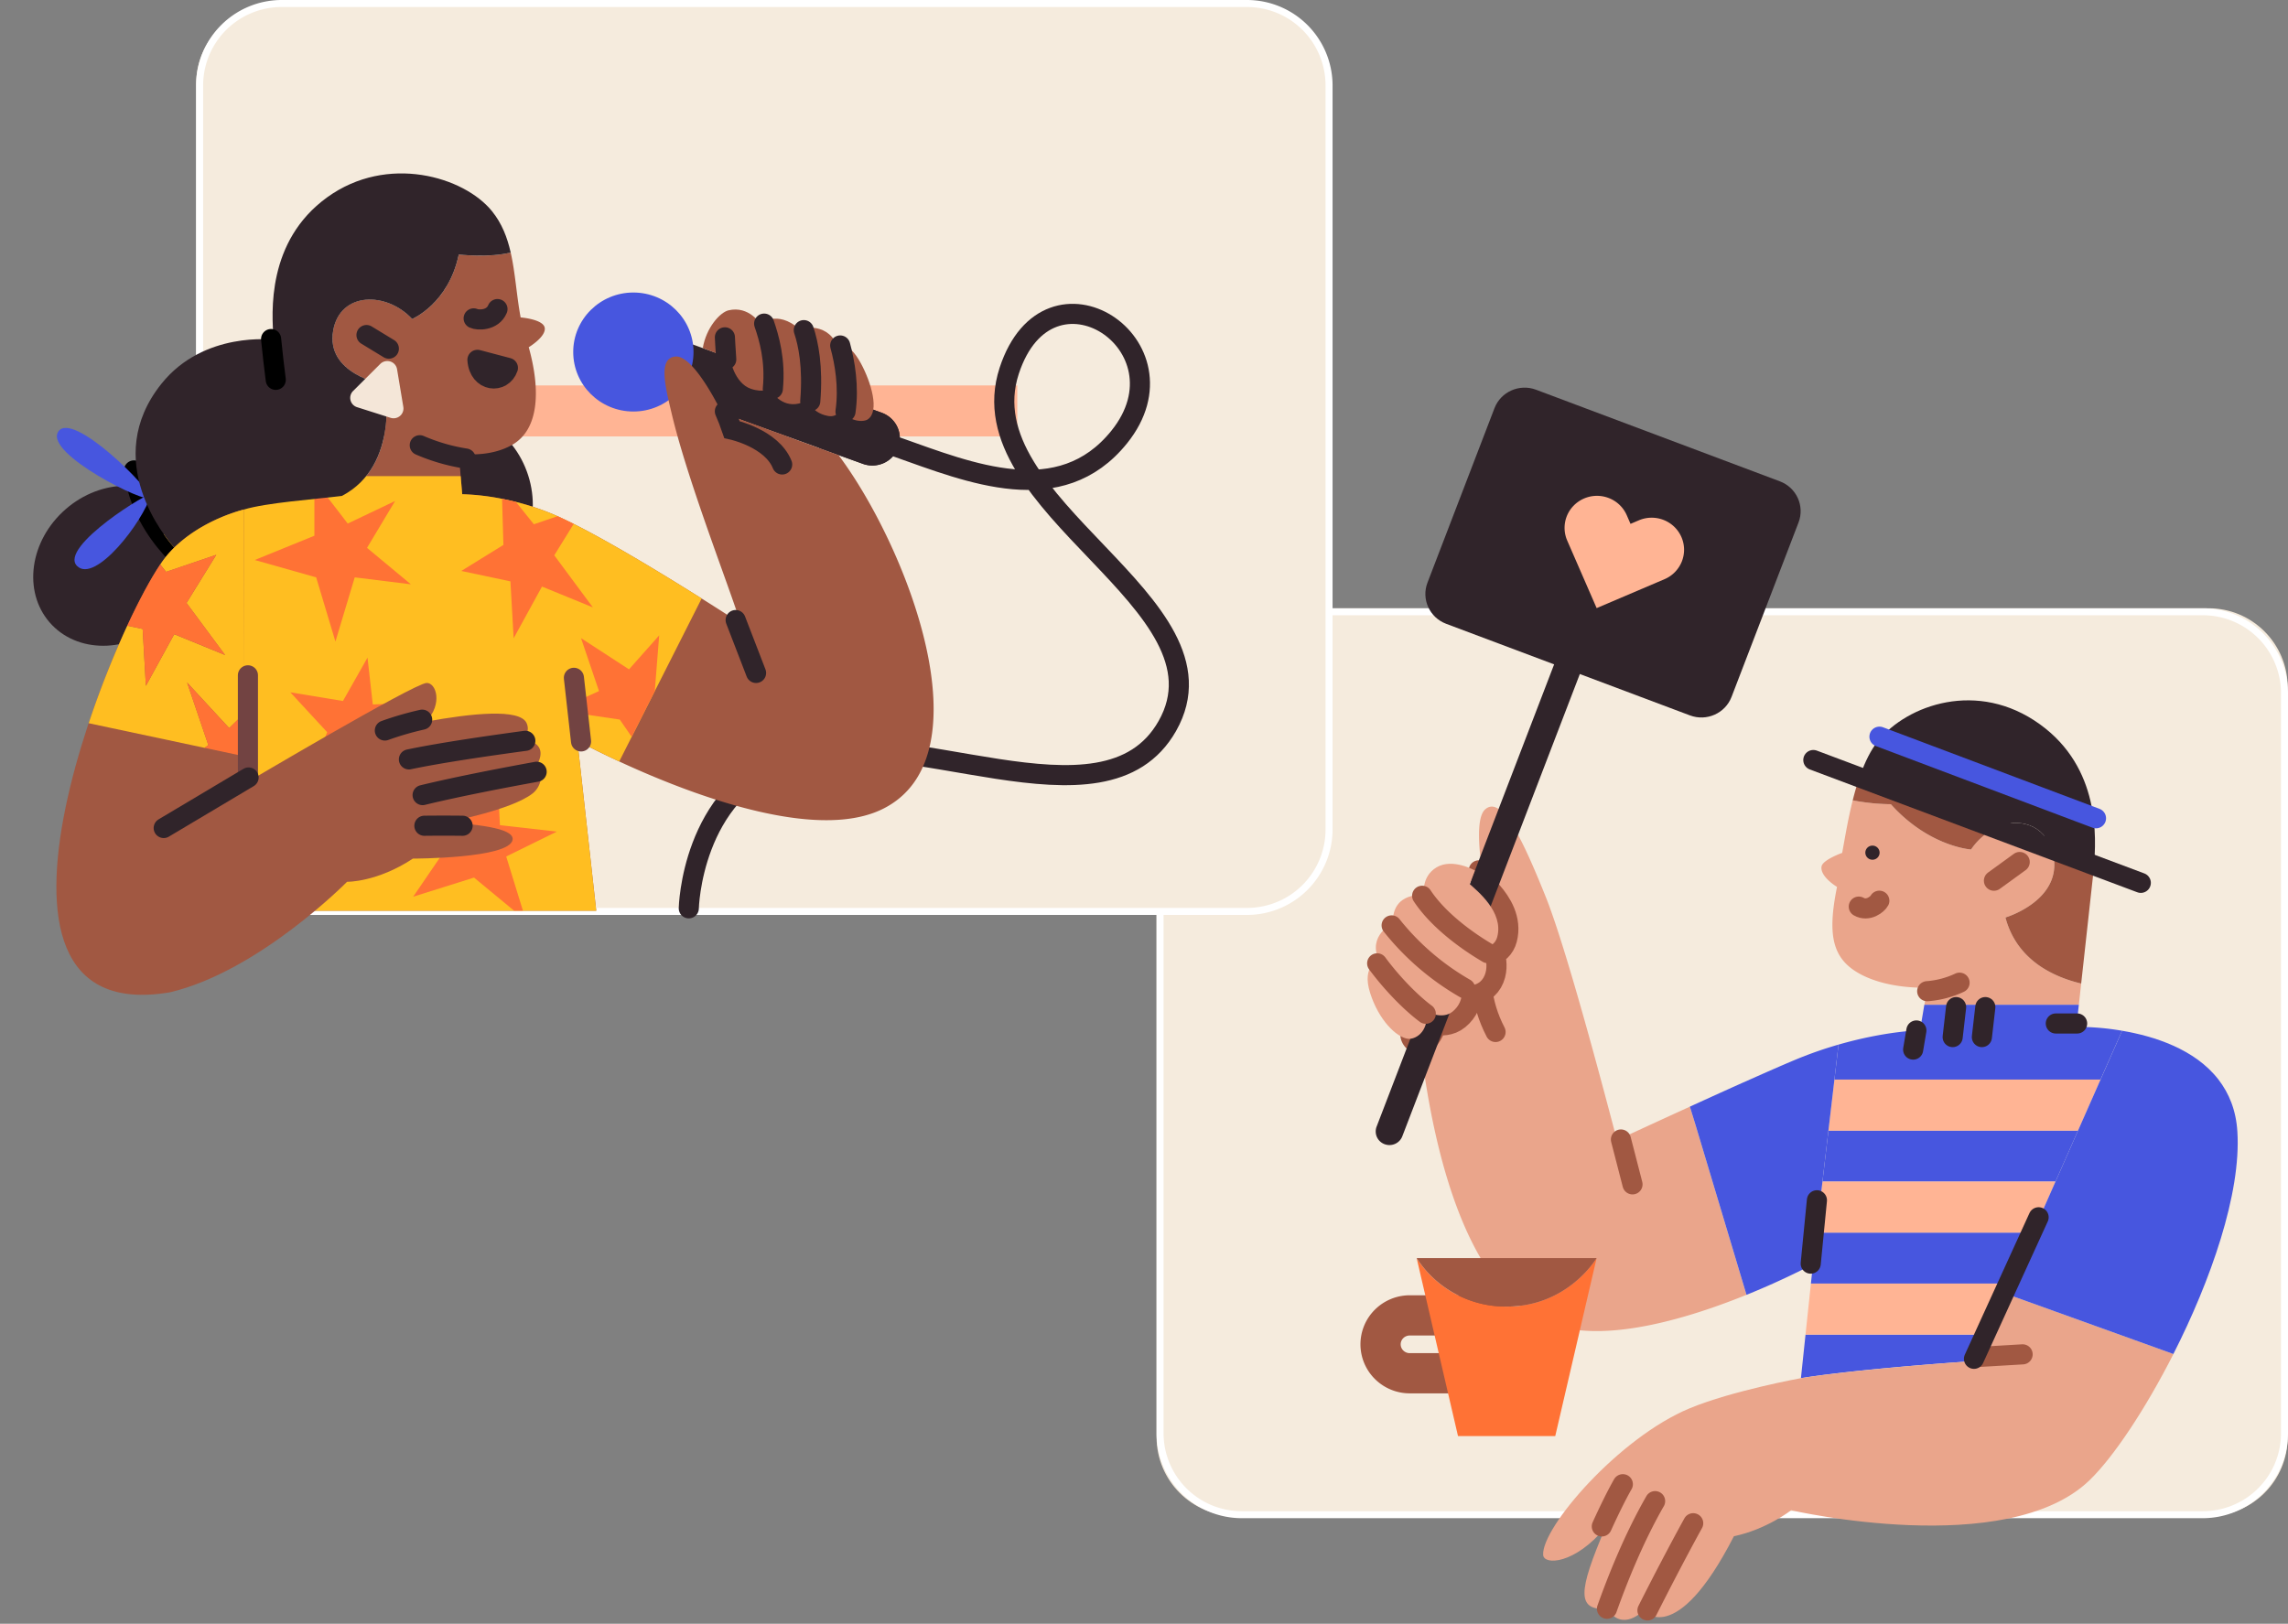 <svg width="455" height="323" fill="none" xmlns="http://www.w3.org/2000/svg"><rect width="100%" height="100%" fill="#808080" stroke="none"/><path d="M439.211 121H245.724C237.04 121 230 128.04 230 136.724v149.134c0 8.684 7.04 15.724 15.724 15.724h193.487c8.685 0 15.725-7.04 15.725-15.724V136.724c0-8.684-7.04-15.724-15.725-15.724z" fill="#F5EBDD"/><path d="M438.075 122.39c4.12 0 8.071 1.635 10.984 4.545a15.512 15.512 0 014.55 10.973v147.184c0 4.115-1.637 8.063-4.55 10.973a15.542 15.542 0 01-10.984 4.545h-191.15c-4.12 0-8.071-1.635-10.984-4.545a15.512 15.512 0 01-4.55-10.973V137.908c0-4.115 1.637-8.063 4.55-10.973a15.542 15.542 0 0110.984-4.545h191.15zm0-1.39h-191.15a16.955 16.955 0 00-11.963 4.957A16.92 16.92 0 00230 137.908v147.184a16.92 16.92 0 004.962 11.951A16.955 16.955 0 00246.925 302h191.15a16.955 16.955 0 0011.963-4.957A16.92 16.92 0 00455 285.092V137.908a16.92 16.92 0 00-4.962-11.951A16.955 16.955 0 00438.075 121z" fill="#fff"/><path d="M383.271 196.456s-7.741.423-13.513-2.789c-5.468-3.044-6.349-7.811-4.442-17.245 0 0-3.418-2.029-3.076-4.058.222-1.336 4.101-2.705 4.101-2.705.485-2.577 1.1-6.472 2.098-10.455 2.497.485 5.033.743 7.577.771 7.628 8.49 15.956 9.008 15.956 9.008a12.996 12.996 0 014.761-4.241l11.377 4.487c.108.364.197.733.266 1.106 1.582 8.876-9.569 12.173-9.569 12.173 2.249 8.501 9.569 11.835 15.064 13.144l-.464 4.223h-30.71l.574-3.419zm-73.555 67.328c-26.656-7.778-28.365-69.995-28.365-69.995l13.906-17.705s-2.628-12.728.106-15.095c3.301-2.857 7.46 6.087 11.961 17.245 4.73 11.724 13.564 46.204 14.247 48.571 0 0 6.63-3.084 14.487-6.668l1.114 3.625 10.137 33.81c-11.114 4.501-26.865 9.343-37.593 6.212z" fill="#EAA58B"/><path d="M398.807 182.508s11.151-3.297 9.569-12.173a10.784 10.784 0 00-.266-1.106l8.287 3.257c0 .233-.038.453-.055.676l-2.471 22.49c-5.505-1.309-12.815-4.643-15.064-13.144zm-6.835-13.525s-8.328-.518-15.956-9.008a42.082 42.082 0 01-7.577-.771 53.35 53.35 0 011.507-5.032l26.787 10.571a12.993 12.993 0 00-4.761 4.24z" fill="#A15842"/><path d="M408.11 169.23l-11.377-4.487c4.699-2.36 9.856-.639 11.377 4.487z" fill="#30242A"/><path d="M396.733 164.743l-26.787-10.571c.933-2.6 2.095-5.004 3.572-6.83 5.721-7.077 19.766-12.214 32.165-3.25 11.938 8.633 11.21 22.351 10.714 28.404l-8.287-3.27c-1.521-5.123-6.678-6.844-11.377-4.483z" fill="#30242A"/><path d="M364.8 214.754l.813-6.959c9.412-2.716 16.213-2.847 16.213-2.847l.854-5.073h30.727l-.482 4.396a52.28 52.28 0 019.084.768l-4.3 9.715H364.8zm43.966 20.288h-46.342l1.186-10.145h49.633l-4.477 10.145zm-4.481 10.144l-4.477 10.144h-39.684l.407-3.841-.034.017.741-6.32h43.047zm-11.971 25.577s-22.272 1.468-34.175 3.381l.916-8.669h35.675l-2.416 5.288z" fill="#4756DF"/><path d="M363.61 224.898l1.19-10.145h52.92l-4.477 10.145H363.61zm45.156 10.144l-4.481 10.144h-43.046l1.185-10.144h46.342zm-9.959 21.519l-4.077 8.913h-35.675l1.069-10.144h39.264l-.581 1.231z" fill="#FFB494"/><path d="M336.082 220.122c3.883-1.771 8.062-3.678 11.886-5.369 3.353-1.495 6.435-2.847 8.804-3.841a79.095 79.095 0 018.841-3.118l-.813 6.959-1.19 10.144-1.186 10.144-1.185 10.144-.742 6.32c-.342.176-3.353 1.782-7.915 3.825a163.873 163.873 0 01-5.02 2.143l-.246.098-10.144-33.814-1.114-3.624.024-.011z" fill="#4756DF"/><path d="M394.73 265.474l4.077-8.913.581-1.231h.421l-.896 2.029 33.304 11.984c-5.612 11.057-11.962 20.545-16.664 25.089-16.404 15.893-59.362 5.992-59.362 5.992s-4.887 3.814-11.38 5.167c-11.62 22.655-18.011 14.783-18.011 14.783s-4.101 4.396-7.177-.338c-6.151.338-5.809-3.381-.341-16.23-6.152 7.439-12.276 7.557-12.406 5.505-.342-5.411 15.037-23.332 29.152-29.175 8.489-3.513 22.111-5.992 22.111-5.992 11.903-1.897 34.175-3.381 34.175-3.381l2.416-5.289z" fill="#EAA58B"/><path d="M422.009 205.039c6.339 1.075 14.469 3.628 19.165 9.715 2.088 2.705 3.5 6.086 3.759 10.36.776 12.312-5.321 29.635-12.727 44.229l-33.293-11.984 23.096-52.32z" fill="#4756DF"/><path d="M388.999 200.335l-.684 5.965m6.494-5.965l-.684 5.965" stroke="#30242A" stroke-width="4" stroke-linecap="round" stroke-linejoin="round"/><path d="M383.251 197.17a18.242 18.242 0 006.435-1.691m-71.142 108.158c1.315-2.888 2.822-6.019 4.179-8.393m6.418 3.368c-4.268 7.419-7.566 15.771-9.569 21.407m17.142-17.012c-3.075 5.583-6.571 12.319-9.094 17.337" stroke="#A15842" stroke-width="4" stroke-miterlimit="10" stroke-linecap="round"/><path d="M360.087 251.364l1.233-12.602" stroke="#30242A" stroke-width="4" stroke-linecap="round" stroke-linejoin="round"/><path d="M322.344 226.669l2.303 8.927" stroke="#A15842" stroke-width="4" stroke-miterlimit="10" stroke-linecap="round"/><path d="M413.065 203.595h-4.241m-27.726 1.386l-.643 3.807" stroke="#30242A" stroke-width="4" stroke-linecap="round" stroke-linejoin="round"/><path d="M373.757 146.541l43.06 16.231" stroke="#4756DF" stroke-width="4" stroke-miterlimit="10" stroke-linecap="round"/><path d="M392.895 269.961l9.33-.551" stroke="#A15842" stroke-width="4" stroke-miterlimit="10" stroke-linecap="round"/><path d="M392.553 270.299l12.853-28.157" stroke="#30242A" stroke-width="4" stroke-linecap="round" stroke-linejoin="round"/><path d="M294.084 173.129c.786 3.067 1.887 7.101 2.987 10.178 0 0-5.809 10.144.342 21.979" stroke="#A15842" stroke-width="4" stroke-miterlimit="10" stroke-linecap="round"/><path d="M280.356 273.17h14.829a.383.383 0 00.383-.378v-10.753a.38.38 0 00-.383-.379h-14.829a5.842 5.842 0 00-4.108 1.684 5.72 5.72 0 00-.005 8.138 5.826 5.826 0 004.113 1.688v0z" stroke="#A15842" stroke-width="8" stroke-miterlimit="10"/><path d="M299.614 259.908c12.238 0 17.897-9.65 17.897-9.65l-8.229 35.413h-19.336l-8.226-35.413a20.92 20.92 0 007.685 7.116 21.188 21.188 0 0010.209 2.534z" fill="#FF7235"/><path d="M299.614 259.908a21.188 21.188 0 01-10.209-2.534 20.92 20.92 0 01-7.685-7.116h35.791s-5.659 9.65-17.897 9.65z" fill="#A15842"/><path d="M396.521 175.192l5.126-3.72" stroke="#A15842" stroke-width="4" stroke-miterlimit="10" stroke-linecap="round"/><path d="M372.366 171.018a1.41 1.41 0 01-1.418-1.403 1.41 1.41 0 011.418-1.403 1.41 1.41 0 011.418 1.403 1.41 1.41 0 01-1.418 1.403z" fill="#30242A"/><path d="M425.727 175.618l-65.121-24.431" stroke="#30242A" stroke-width="4" stroke-linecap="round" stroke-linejoin="round"/><path d="M373.73 179.171c-.342.676-2.246 2.232-4.084 1.173" stroke="#A15842" stroke-width="4" stroke-miterlimit="10" stroke-linecap="round"/><path d="M282.451 205.644c.827-.825 1.463-2.219 1.292-4.416 0 0 3.076 1.69 5.126 0 2.693-2.222 1.709-5.411 1.709-5.411s3.076 1.015 4.443-1.352c1.483-2.567-.342-6.087-.342-6.087s2.457.338 3.076-2.029c.786-2.996-.858-5.721-2.587-7.692" stroke="#A15842" stroke-width="8" stroke-miterlimit="10" stroke-linecap="round"/><path d="M336.071 142.309l-48.481-18.221c-3.31-1.245-4.974-4.908-3.716-8.183l13.322-34.702c1.258-3.275 4.96-4.921 8.27-3.677l48.481 18.221c3.31 1.244 4.974 4.908 3.717 8.183l-13.323 34.702c-1.257 3.275-4.96 4.921-8.27 3.677z" fill="#30242A"/><path d="M278.868 226.034c-.536 1.397-2.115 2.099-3.526 1.569a2.696 2.696 0 01-1.585-3.49l35.351-92.08c.536-1.397 2.115-2.099 3.527-1.568a2.697 2.697 0 011.585 3.489l-35.352 92.08z" fill="#30242A"/><path d="M315.037 99.15a6.516 6.516 0 014.933-.062 6.422 6.422 0 013.536 3.403l.745 1.718 1.736-.74a6.508 6.508 0 014.893-.019 6.418 6.418 0 013.496 3.387c.67 1.539.7 3.278.085 4.84a6.407 6.407 0 01-3.375 3.505l-1.736.74-11.835 5.045-5.102-11.713-.745-1.714a6.32 6.32 0 011.294-6.978 6.444 6.444 0 012.075-1.411z" fill="#FFB494"/><path d="M285.694 172.527c-3.181 1.89-2.498 5.552-2.498 5.552s-6.401-.869-6.213 5.606c0 0-5.102 2.32-2.761 7.368 0 0-3.51.906-1.757 6.455 1.709 5.411 5.205 8.822 7.519 9.13 1.223.162 4.101-1.014 3.759-5.41 0 0 3.076 1.691 5.126 0 2.693-2.222 1.709-5.41 1.709-5.41s3.076 1.014 4.443-1.353c1.483-2.566-.342-6.086-.342-6.086s2.457.338 3.076-2.029c1.312-4.995-4.132-9.235-5.468-10.483l1.025-2.705s-4.443-2.522-7.618-.635z" fill="#EAA58B"/><path d="M295.872 189.599c-3.879-2.259-9.757-6.424-13.059-11.409m8.555 18.45a51.19 51.19 0 01-14.621-12.556m6.788 17.574c-2.734-2.029-6.494-5.749-9.665-10.026" stroke="#A15842" stroke-width="4" stroke-miterlimit="10" stroke-linecap="round"/><path d="M248.211 1H54.724C46.04 1 39 8.04 39 16.724v149.134c0 8.684 7.04 15.724 15.724 15.724h193.487c8.685 0 15.725-7.04 15.725-15.724V16.724C263.936 8.04 256.896 1 248.211 1z" fill="#F5EBDD"/><path d="M247.999 1.397a15.605 15.605 0 0115.604 15.605v147.996a15.604 15.604 0 01-15.604 15.605H56.001a15.6 15.6 0 01-15.604-15.605V17.002A15.605 15.605 0 0156.001 1.397h191.998zm0-1.397H56.001A17.017 17.017 0 0039 17.002v147.996A17.018 17.018 0 0056 182h192a17.02 17.02 0 0017-17.002V17.002A17.022 17.022 0 00247.999 0z" fill="#fff"/><path d="M34.159 76.67H202.3v10.145H34.159V76.671z" fill="#FFB494"/><path d="M133.942 67.147l-3.751 10.163 41.411 14.962a5.52 5.52 0 004.181-.176 5.435 5.435 0 002.831-3.05 5.362 5.362 0 00-.178-4.137 5.45 5.45 0 00-3.083-2.8l-41.411-14.962z" fill="#30242A"/><path d="M166.621 78.954l-3.752 10.164 8.732 3.154a5.522 5.522 0 004.181-.176 5.432 5.432 0 002.831-3.05 5.362 5.362 0 00-.178-4.137 5.45 5.45 0 00-3.083-2.8l-8.731-3.155z" fill="#30242A"/><path d="M125.953 81.858c-6.606 0-11.961-5.299-11.961-11.835 0-6.536 5.355-11.835 11.961-11.835s11.962 5.299 11.962 11.835c0 6.536-5.356 11.835-11.962 11.835z" fill="#4756DF"/><path d="M178.484 88.966c14.353 5.072 32.34 12.565 44.086-2.029 14.695-18.26-14.012-37.195-21.872-13.187-8.865 27.078 45.343 46.132 31.441 70.671-12.645 22.317-52.452-1.732-75.527 6.424-19.138 6.763-19.637 29.841-19.637 29.841" stroke="#30242A" stroke-width="4" stroke-miterlimit="10" stroke-linecap="round"/><path d="M139.76 69.232c.683-4.058 3.417-7.1 5.126-7.503 4.077-.954 6.329 2.705 6.329 2.705s3.227-2.925 7.738.998c0 0 5.167-1.596 7.399 2.995 0 0 2.296-.859 4.846 3.842 2.074 3.83 3.759 9.569 1.367 11.158-1.026.676-4.101.338-5.127-2.029 0 0-.922 1.691-2.734 1.353-3.759-.676-4.101-3.72-4.101-3.72s-.318 1.147-2.392 1.353c-3.363.338-5.126-3.043-5.126-3.043s-1.275.842-3.759 0c-3.319-1.126-4.177-6.04-4.177-6.04l-5.389-2.069z" fill="#A15842"/><path d="M10.357 124.342c-5.72-5.898-4.794-15.961 2.068-22.477 6.862-6.515 17.062-7.016 22.782-1.118 5.72 5.897 4.795 15.96-2.068 22.476-6.862 6.516-17.062 7.016-22.782 1.119z" fill="#30242A"/><path d="M40.31 114.543s-11.96-7.439-13.67-20.965" stroke="#000" stroke-width="4" stroke-linecap="round" stroke-linejoin="round"/><path d="M76.515 103.493c-2.873-8.97 1.183-18.244 9.059-20.713 7.875-2.469 16.588 2.802 19.461 11.773 2.872 8.971-1.183 18.244-9.059 20.713-7.875 2.469-16.588-2.802-19.46-11.773z" fill="#30242A"/><path d="M30.02 98.386c.311-1.072-18.506 10.398-14.695 14.202 3.595 3.571 13.13-8.785 14.695-14.202z" fill="#4756DF"/><path d="M29.87 99.053c.615-1.309-15.608-17.698-18.325-13.13-2.61 4.395 17.71 14.435 18.325 13.13z" fill="#4756DF"/><path d="M48.512 101.355c4.443-1.353 14.012-2.029 19.48-2.705 11.62-6.087 8.544-21.98 8.544-21.98-.683-.337-11.808-2.336-10.273-10.931 1.367-7.777 10.618-7.777 15.697-2.286 0 0 7.22-3.013 9.271-12.819 0 0 6.097.693 10.325-.412.919 4.02 1.148 8.426 1.978 12.923 0 0 4.443.338 4.785 2.03.342 1.785-3.172 3.895-3.172 3.895 2.393 8.595 2.051 16.386-3.321 19.436-4.785 2.705-10.595 1.69-10.595 1.69l.684 8.116a51.771 51.771 0 0117.429 3.719c11.343 4.572 37.934 21.979 37.934 21.979-2.05-6.762-10.461-28.092-13.67-41.59-1.367-5.75-2.734-11.16.684-11.498 3.739-.371 9.227 11.16 9.227 11.16l23.239 8.453c13.701 18.337 29.733 59.85 8.886 70.333-18.797 9.467-60.832-13.526-60.832-13.526l3.759 33.814h-68.35l-15.379-72.024s-.064-.067-.18-.199c4.804-4.112 10.59-6.587 13.85-7.578z" fill="#A15842"/><path d="M57.398 94.714h34.213l.304 3.598c2.665.075 5.318.382 7.928.92.872.172 1.795.375 2.755.615a51.826 51.826 0 016.746 2.185c.482.192.998.416 1.535.652.991.447 2.05.961 3.209 1.532 7.71 3.872 18.311 10.35 25.443 14.838l-9.261 18.323-4.648 9.198-2.478 4.899c-5.085-2.367-8.332-4.132-8.332-4.132l3.759 33.814h-68.35l-15.379-72.023a27.802 27.802 0 01-2.272-2.868v-.098l24.828-11.453z" fill="#FFBE21"/><path d="M106.166 104.287l4.713-1.603c.991.446 2.05.96 3.209 1.532l-3.862 6.252 7.672 10.354-10.116-4.139-5.635 10.283-.643-11.321-9.767-2.07 8.373-5.177-.267-9.167c.872.173 1.795.376 2.755.616l3.568 4.44zm17.081 38.849l-8.367-1.234-.092-2.469 4.33-1.958-3.575-10.536 9.546 6.211 6.001-6.762-.868 10.972.048.017-4.648 9.198-2.375-3.439zM70.545 114.85l-3.838 12.768-3.834-12.768-12.211-3.452 11.862-4.832V95.522l6.627 8.626 9.418-4.487-5.58 9.319 8.718 7.25-11.162-1.38zm11.62 63.523l7.183-10.513-6.168-9.204 10.341 3.564 5.345-8.889.554 10.82 11.315 1.271-10.071 4.954 3.328 10.78h-1.763l-7.963-6.584-12.101 3.801zm-3.5-21.33l-8.37-7.246-9.418 6.212 4.186-10.354-7.327-7.936 10.465 1.724 4.883-8.629 1.05 9.319 9.763-.345-8.37 6.212 3.138 11.043z" fill="#FF7235"/><path d="M91.231 50.634c-2.05 9.806-9.271 12.82-9.271 12.82-5.079-5.482-14.313-5.482-15.697 2.285-1.534 8.595 9.59 10.594 10.273 10.932 0 0 3.076 15.892-8.544 21.979-5.468.676-15.037 1.353-19.48 2.705-3.26.991-9.046 3.466-13.85 7.578-1.71-1.907-14.716-17.404-2.554-32.6 8.445-10.557 22.324-8.748 22.324-8.748-.462-5.484-1.367-19.646 10.618-28.326s27.244-4.111 32.784 2.743c1.979 2.444 3.042 5.227 3.722 8.22-4.228 1.105-10.325.412-10.325.412z" fill="#30242A"/><path d="M144.151 81.817c.486 1.11.985 2.367 1.419 3.646 0 0 7.86 1.69 9.975 6.931" stroke="#30242A" stroke-width="4" stroke-miterlimit="10" stroke-linecap="round"/><path d="M146.294 123.341l4.06 10.523" stroke="#30242A" stroke-width="4" stroke-linecap="round" stroke-linejoin="round"/><path d="M114.129 134.831l1.421 12.653" stroke="#724342" stroke-width="4" stroke-linecap="round" stroke-linejoin="round"/><path d="M92.598 91.211a37.263 37.263 0 01-9.121-2.644m-6.152-19.213l-4.442-2.705" stroke="#30242A" stroke-width="4" stroke-miterlimit="10" stroke-linecap="round"/><path d="M53.912 67.443c.253 2.505.595 5.64.926 8.115" stroke="#000" stroke-width="4" stroke-miterlimit="10" stroke-linecap="round"/><path d="M78.963 73.466l1.244 7.48a1.926 1.926 0 01-.656 1.787 1.974 1.974 0 01-1.884.38l-6.657-2.114a1.967 1.967 0 01-.839-.527 1.939 1.939 0 01-.453-1.85 1.94 1.94 0 01.502-.849l5.397-5.376a1.984 1.984 0 012.9.102c.236.275.39.61.446.966z" fill="#F4E6D8"/><path d="M94.946 71.578c.311 4.47 4.966 4.775 6.059 1.6l-6.059-1.6zm-.752-8.247c.827.402 3.78.487 4.737-1.85" stroke="#30242A" stroke-width="4" stroke-linecap="round" stroke-linejoin="round"/><path d="M48.512 101.355l.106 54.562s33.595-19.899 36.192-20.058c1.91-.119 3.332 4.162-.116 7.699 9.295-1.708 18.533-2.604 19.985.196.875 1.691-.55 3.449-.55 3.449 1.114.139 2.201.43 2.823 1.153 1.493 1.735-.557 4.396-.557 4.396 1.893.903 1.24 3.72-.468 5.072-4.18 3.304-16.702 5.664-16.702 5.664 4.505.544 13.171 1.052 12.707 3.588-.684 3.719-19.822 3.719-19.822 3.719-7.177 4.734-13.093 4.612-13.093 4.612s-17.524 17.8-35.2 21.979c-45.453 7.778-9.91-76.419-.342-87.239 5.94-6.719 15.037-8.792 15.037-8.792z" fill="#A15842"/><path d="M91.993 164.26a331.56 331.56 0 00-7.597 0m22.32-10.74c-5.591 1.014-15.468 2.884-22.672 4.642m20.423-10.796c-6.927.936-16.872 2.367-23.147 3.696m2.632-7.903a62.54 62.54 0 00-7.416 2.154" stroke="#30242A" stroke-width="4" stroke-linecap="round" stroke-linejoin="round"/><path d="M28.37 125.113l.642 11.321 5.636-10.273 10.115 4.139-7.672-10.354 5.91-9.569-9.97 3.381-1.158-1.461a20.517 20.517 0 011.616-2.15c5.94-6.719 15.037-8.792 15.037-8.792l.079 40.543-3.028 2.938-8.37-9.069 4.231 12.457-.741.541-23.062-4.903a188.712 188.712 0 017.676-19.392l3.059.643z" fill="#FFBE21"/><path d="M43 110.366l-5.909 9.57 7.672 10.353-10.115-4.138-5.636 10.282-.642-11.321-3.076-.645c2.413-5.194 4.723-9.448 6.548-12.173l1.172 1.457L43 110.366zm-1.575 37.859l-4.231-12.461 8.37 9.072 3.027-2.938.017 8.555-7.925-1.687.742-.541z" fill="#FF7235"/><path d="M49.302 134.337v20.319" stroke="#724342" stroke-width="4" stroke-linecap="round" stroke-linejoin="round"/><path d="M49.435 154.656s-6.626 3.966-16.879 10.053" stroke="#30242A" stroke-width="4" stroke-linecap="round" stroke-linejoin="round"/><path d="M167.086 68.722c.93 3.412 1.757 8.217 1.056 13.147m-8.297-16.198c.898 2.672 1.849 7.284 1.288 14.135m-9.173-15.433c.978 2.837 2.287 7.29 1.73 12.977m-9.532-10.248s.099 2.096.267 4.396" stroke="#30242A" stroke-width="4" stroke-miterlimit="10" stroke-linecap="round"/></svg>